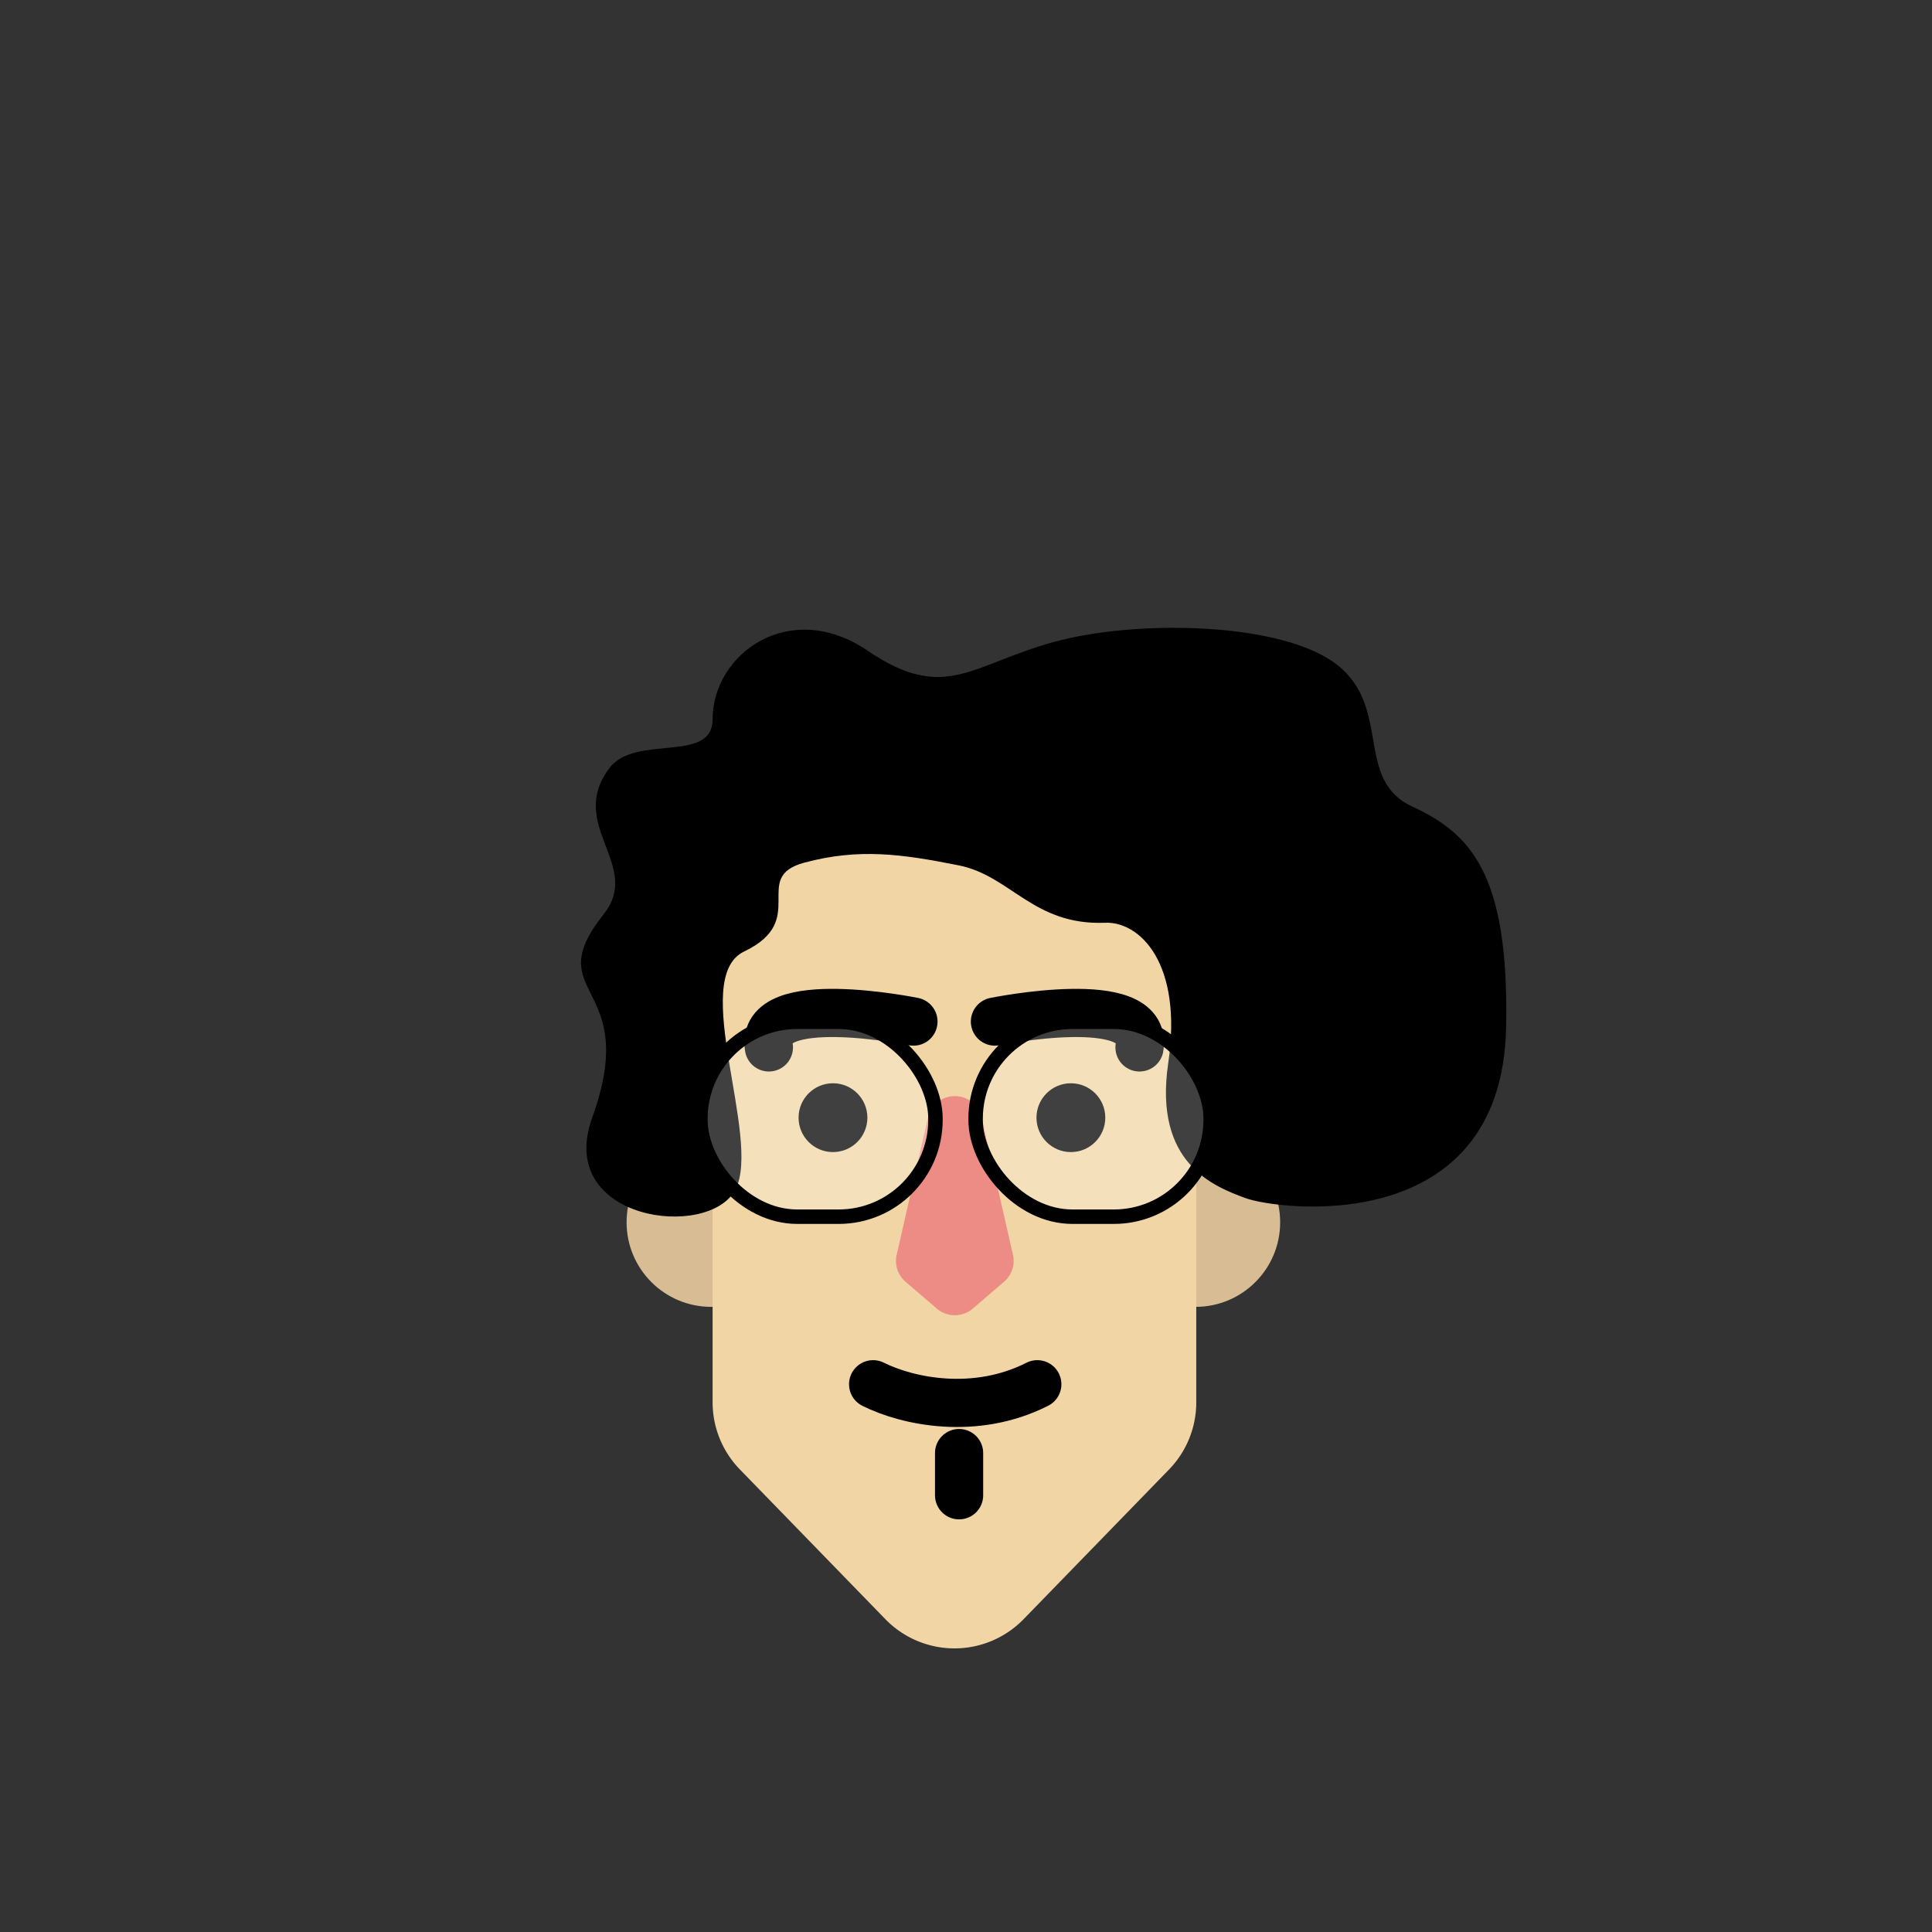 <svg xmlns="http://www.w3.org/2000/svg" viewBox="0 0 400.93 400.93"><rect x="0" y="0" width="400.93" height="400.93" fill="#333333" stroke="none"/><defs><style>.cls-1,.cls-5,.cls-8{fill:none;}.cls-2{fill:#d8bc93;}.cls-3{fill:#f2d5a5;}.cls-4{fill:#ed8c85;}.cls-5,.cls-8{stroke:#000;}.cls-5{stroke-linecap:round;stroke-linejoin:round;stroke-width:10px;}.cls-6{opacity:0.25;}.cls-7{fill:#fff;}.cls-8{stroke-miterlimit:10;stroke-width:3px;}</style></defs><g id="Layer_2" data-name="Layer 2"><g id="Layer_1-2" data-name="Layer 1"><rect class="cls-1" width="400.93" height="400.93"/><circle class="cls-2" cx="248.11" cy="253.65" r="17.55"/><circle class="cls-2" cx="147.58" cy="253.65" r="17.55"/><path class="cls-3" d="M242.61,304.94,212.43,336a20,20,0,0,1-28.71,0l-30.18-31.06A20,20,0,0,1,147.88,291V194.85a20,20,0,0,1,20-20h60.37a20,20,0,0,1,20,20V291A20,20,0,0,1,242.61,304.94Z"/><path class="cls-4" d="M208.35,266l-6.49,5.57a5.73,5.73,0,0,1-7.44,0L187.93,266a5.7,5.7,0,0,1-1.85-5.61l6.49-28.47a5.71,5.71,0,0,1,11.14,0l6.5,28.47A5.7,5.7,0,0,1,208.35,266Z"/><circle cx="222.23" cy="231.94" r="7.14"/><circle cx="172.86" cy="231.94" r="7.14"/><path class="cls-5" d="M181.19,287.26c7.14,3.57,21.15,6.55,34.07,0"/><line class="cls-5" x1="199.03" y1="301.54" x2="199.03" y2="310.3"/><path class="cls-5" d="M206.47,212s32-6.54,30,5.36"/><path class="cls-5" d="M189.56,212s-32-6.54-30,5.36"/><path d="M199,179.59c10.76,2.16,15.47,12.5,30.34,11.9,7.16-.28,16.16,8.33,13.09,29.15s9.52,25.58,16.06,28,53.15,8.63,54.06-35.4c.67-32.42-7.66-40.36-19.56-45.91s-4.16-20.41-15.47-29.34-41.64-9.51-58.89-4.75S196.06,145.9,180,135s-32.12.6-32.12,14.28c0,9.25-16.11,3-21.42,10.11-8.92,11.9,6.92,20.12-1.19,30.34-13.68,17.25,7.91,13.74-2.38,42.23-7.73,21.42,24.27,25.47,29.74,14.87s-9.7-43.88,1.79-49.37c13.68-6.54,1.19-15.4,12.49-18.44S187.14,177.22,199,179.59Z"/><g class="cls-6"><rect class="cls-7" x="202.46" y="212.04" width="48.78" height="40.45" rx="20.1"/><rect class="cls-7" x="145.35" y="212.04" width="48.78" height="40.45" rx="20.1"/></g><rect class="cls-8" x="202.46" y="212.04" width="48.78" height="40.45" rx="20.1"/><rect class="cls-8" x="145.35" y="212.04" width="48.78" height="40.45" rx="20.1"/></g></g></svg>